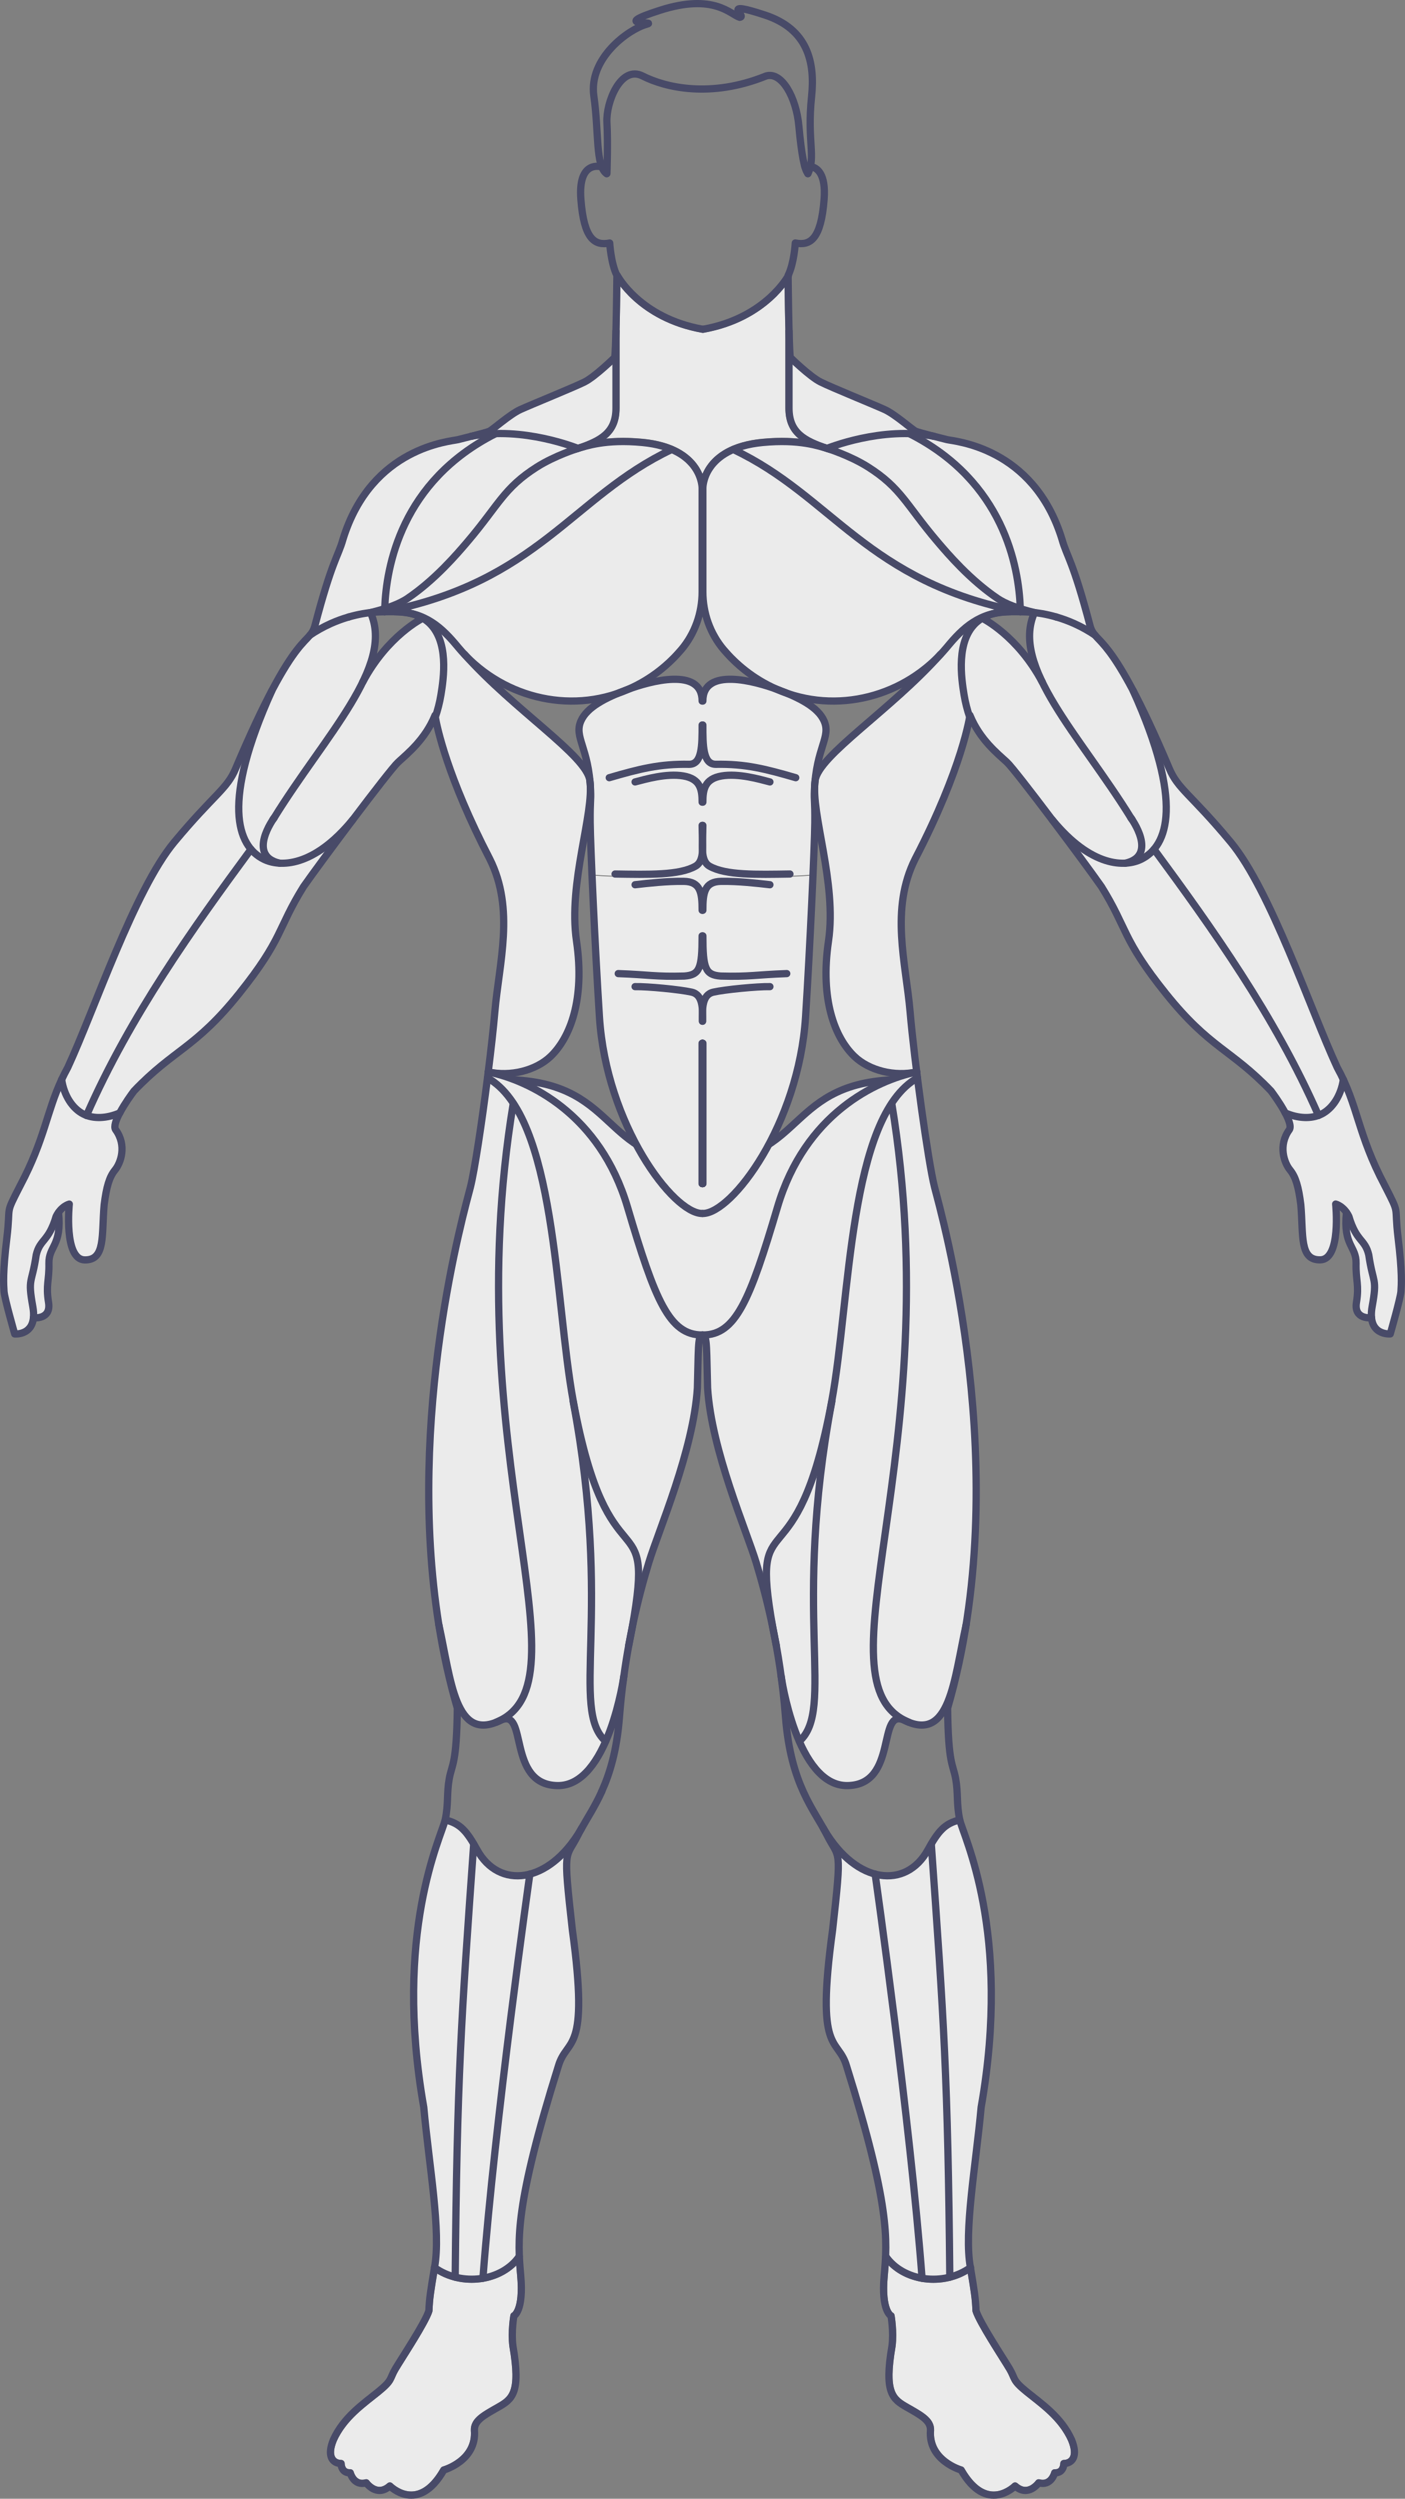 <svg xmlns:xlink="http://www.w3.org/1999/xlink" xmlns="http://www.w3.org/2000/svg" viewBox="0 0 676.49 1203.49" class="h-80 col-span-2 " width="676.49"  height="1203.49" ><rect x="0" y="0" width="676.49" height="1203.49" fill="#808080" stroke="none"/><g id="neck" class="bodymap text-mw-gray active:text-mw-red-700 lg:hover:text-mw-red-100"><path d="M384.62,211.26c-4.66-.49-10.43-.62-17.51.05-19.13,1.82-26.23,10.67-28.87,17.02-2.65-6.36-9.76-15.2-28.87-17.02-7.08-.67-12.84-.54-17.51-.05,3.91-3.18,6.46-7.69,6.46-14.74v-36.79c0-.1,0-.18,0-.27v-.06c.18-7.4.31-16.03.38-21.45,5.1,6.56,17.04,18.31,39.21,22.28.1.02.21.03.31.03.06,0,.12,0,.17-.02.05.02.11.02.17.02.1,0,.21,0,.31-.03,21.68-3.89,33.57-15.2,38.86-21.83.07,5.42.19,13.72.39,20.95v37.16c0,7.05,2.55,11.56,6.46,14.74Z" fill="#EBEBEB"></path></g><g id="feet" class="bodymap text-mw-gray active:text-mw-red-700 lg:hover:text-mw-red-100"><path d="M245.74,1115.07c-.05.32-1.39,7.89-.48,15.12,3.79,21.95-.21,24.24-6.28,27.69l-.95.54c-6.43,3.66-11.51,6.55-11.32,12.19,1.08,13.04-12.89,17.17-13.49,17.34-.44.12-.81.41-1.05.81-3.87,6.77-8.18,10.52-12.81,11.13-5.81.76-10.37-3.74-10.4-3.79-.65-.66-1.71-.7-2.41-.08-1.46,1.29-2.86,1.84-4.27,1.69-2.61-.29-4.51-2.89-4.52-2.91-.43-.6-1.18-.87-1.88-.67-1.28.35-2.33.27-3.22-.25-1.71-.99-2.32-3.3-2.33-3.31-.2-.8-.94-1.39-1.75-1.33-.79.04-1.39-.15-1.8-.54-.65-.64-.8-1.79-.8-2.17.02-.96-.75-1.76-1.72-1.77-.9-.02-2.12-.25-2.81-1.31-.99-1.5-.73-4.26.69-7.69,4.08-9.06,11.6-14.98,18.22-20.19.98-.77,1.93-1.52,2.85-2.26,5.1-4.14,5.93-5.69,7.04-8.28.38-.89.81-1.89,1.64-3.28.68-1.15,1.86-3.02,3.22-5.18,4.66-7.4,11.72-18.61,13.09-23.17.04-.14.07-.29.07-.45.17-5.11.78-9.28,2.22-17.9,4.94,2.91,10.7,4.44,16.56,4.44,1.93,0,3.85-.17,5.78-.5,6.17-1.08,11.71-3.86,15.74-7.86.13,1.7.28,3.37.43,5.05,1.25,14.09-1.93,17.26-2.35,17.62-.58.2-.8.63-.92,1.25Z" fill="#EBEBEB"></path><path d="M515.03,1183.45c-.69,1.06-1.91,1.3-2.82,1.32-.95.02-1.71.81-1.71,1.77,0,.39-.15,1.55-.8,2.19-.41.39-.99.57-1.8.54-.84-.06-1.54.52-1.75,1.32,0,.02-.62,2.33-2.32,3.31-.89.52-1.94.59-3.23.24-.7-.19-1.45.08-1.87.67-.02.03-1.93,2.62-4.52,2.92-1.43.16-2.82-.39-4.29-1.69-.69-.62-1.74-.58-2.39.08-.05.04-4.61,4.55-10.41,3.79-4.63-.62-8.94-4.36-12.82-11.13-.23-.39-.6-.69-1.05-.81-.14-.04-14.55-4.25-13.48-17.42.19-5.55-4.86-8.44-11.26-12.08l-.99-.57c-6.07-3.46-10.08-5.76-6.27-27.77.9-7.16-.44-14.73-.5-15.05-.11-.62-.34-1.05-.92-1.25-.43-.36-3.6-3.52-2.35-17.61.15-1.69.3-3.36.43-5.07,4.03,4,9.56,6.79,15.74,7.87,1.93.33,3.85.5,5.78.5,5.87,0,11.63-1.53,16.56-4.45,1.45,8.69,2.07,12.88,2.21,17.91,0,.15.03.31.08.45,1.38,4.57,8.44,15.78,13.11,23.2,1.35,2.15,2.52,4,3.2,5.15.82,1.38,1.26,2.38,1.63,3.26,1.12,2.6,1.94,4.14,7.05,8.29.92.74,1.87,1.49,2.86,2.27,6.62,5.22,14.12,11.13,18.19,20.13,1.44,3.47,1.69,6.22.71,7.73Z" fill="#EBEBEB"></path></g><g id="groin" class="bodymap text-mw-gray active:text-mw-red-700 lg:hover:text-mw-red-100"><path id="groin" d="M338.42,642.98c15.79,0,22.65-16.63,35.93-61.58,13.28-44.95,47.37-61.04,67.05-65.13l-6.49,3.69c-57.07,0-47,39.59-96.66,39.59s-39.32-39.59-96.66-39.59l-6.49-3.69c19.68,4.09,53.76,20.18,67.05,65.13,13.28,44.95,20.14,61.58,35.93,61.58h.36Z" fill="#EBEBEB" stroke-width="0px"></path></g><path d="M241.58,519.95c57.35,0,46.34,39.59,96.66,39.59s39.59-39.59,96.66-39.59" fill="none" stroke="#484A68" stroke-linecap="round" stroke-linejoin="round" stroke-width="3.49px"></path><g id="upper-trapezius" class="bodymap text-mw-gray active:text-mw-red-700 lg:hover:text-mw-red-100"><path d="M296.36,171.74v25.93c0,11.06-6.09,15.13-18.09,19.15-1.39-.55-19.58-7.61-39.54-7.09-.04-.02-.09-.02-.13,0h-.02c-2.34.05-4.72.23-7.07.52,2.04-.54,3.64-1.02,4.22-1.27.61-.27,1.96-1.34,3.88-2.84,3.29-2.57,7.79-6.09,11-7.58,2.04-.93,6.47-2.79,11.61-4.95,7.59-3.18,16.2-6.79,19.33-8.34,5.16-2.59,14.56-11.81,14.65-11.9.04-.04.05-.09.07-.14.04-.43.07-.91.11-1.48Z" fill="#EBEBEB"></path><path d="M444.91,210.23c-2.38-.3-4.77-.46-7.11-.52-19.99-.52-38.19,6.56-39.58,7.11-12-4.02-18.09-8.09-18.09-19.15v-25.86c.04.54.07,1,.11,1.41,0,.05.04.11.07.14.09.09,9.47,9.31,14.65,11.9,3.11,1.55,11.66,5.15,19.22,8.31,5.2,2.18,9.68,4.06,11.72,4.99,3.21,1.46,7.7,4.98,10.98,7.56,1.91,1.5,3.3,2.57,3.89,2.86.57.27,2.16.71,4.14,1.25Z" fill="#EBEBEB"></path></g><g id="gastrocnemius" class="bodymap text-mw-gray active:text-mw-red-700 lg:hover:text-mw-red-100"><path d="M443.73,1098.11c-7.2-1.3-13.4-5.09-17.06-10.38,0-.02-.02-.04-.04-.04.66-15.24-1.46-36.15-18.81-91.61-1.07-3.61-2.59-5.75-4.07-7.81-4.34-6.09-8.84-12.4-2.64-57.66,3.88-34.4,3.57-34.91-.18-41.2-.45-.75-.93-1.55-1.45-2.52,6.25,8.93,13.91,14.9,21.68,17.01.7,4.97,16.99,120.56,22.56,194.21Z" fill="#EBEBEB"></path><path d="M272.71,988.27c-1.46,2.05-2.98,4.18-4.05,7.79-17.34,55.46-19.47,76.37-18.81,91.63-.02,0-.04.02-.04.04-3.64,5.29-9.86,9.08-17.04,10.38,5.55-73.64,21.84-189.24,22.54-194.21,7.79-2.11,15.45-8.09,21.72-17.06-.54.98-1.04,1.8-1.48,2.57-3.75,6.27-4.05,6.79-.18,41.2,6.2,45.26,1.7,51.55-2.66,57.66Z" fill="#EBEBEB"></path></g><g id="tibialis" class="bodymap text-mw-gray active:text-mw-red-700 lg:hover:text-mw-red-100"><path d="M457.11,1097.68c-4.16,1.04-8.59,1.23-12.95.5-5.48-72.94-21.52-187.06-22.52-194.16,1.91.48,3.82.73,5.72.73h.34c8-.12,14.82-4.57,19.22-12.53.46-.82.89-1.61,1.32-2.34l.11,1.61c5.88,82.52,7.84,110.36,8.77,206.18Z" fill="#EBEBEB"></path><path d="M254.85,904.02c-1,7.11-17.04,121.24-22.52,194.16-4.36.73-8.77.54-12.93-.5.91-95.83,2.88-123.65,8.75-206.17l.11-1.63c.43.73.86,1.52,1.32,2.34,4.39,7.95,11.22,12.4,19.22,12.53h.34c1.89,0,3.8-.25,5.72-.73Z" fill="#EBEBEB"></path></g><g id="soleus" class="bodymap text-mw-gray active:text-mw-red-700 lg:hover:text-mw-red-100"><path d="M472.2,1015.98c-.71,7.99-1.71,16.26-2.66,24.25-2.48,20.75-4.8,40.35-2.52,52.93-2.84,2.02-6.07,3.5-9.47,4.41-.93-95.76-2.89-123.6-8.77-206.09l-.16-2.22v-.02c4.07-6.91,7.18-9.86,13.34-11.36.27,1.11.88,2.77,1.66,5,5.86,16.44,21.38,60.14,8.57,133.1Z" fill="#EBEBEB"></path><path d="M227.86,889.24v.02l-.16,2.22c-5.88,82.5-7.84,110.34-8.75,206.09-3.41-.91-6.63-2.39-9.48-4.41,2.29-12.58-.04-32.2-2.52-52.94-.96-7.99-1.95-16.26-2.68-24.25-12.79-72.97,2.75-116.66,8.59-133.12.8-2.23,1.39-3.9,1.66-4.97,6.18,1.5,9.27,4.45,13.34,11.36Z" fill="#EBEBEB"></path></g><g id="outer-quadricep" class="bodymap text-mw-gray active:text-mw-red-700 lg:hover:text-mw-red-100"><path id="outer-quadricep" d="M464.99,783.48c-.02.05-.02.11-.04.16v.04c-.84,3.84-1.63,7.81-2.38,11.61-3.16,16.13-6.14,31.38-14.22,35.38-2.93,1.47-6.41,1.39-10.56-.21t-.04-.02s-.04-.05-.07-.07c-10.7-4.36-15.88-13.63-16.81-30.09-.88-15.31,1.96-35.34,5.54-60.7,7.27-51.37,17.2-121.72,3.16-207.11v-.02c3.41-5.13,7.38-9.18,12-11.85,2.71,21.41,6.16,44.3,8.2,52.34.13.54.34,1.32.59,2.3,9.64,36.51,28.06,122.65,14.61,208.24Z" fill="#EBEBEB"></path><path d="M255.6,800.28c-.93,16.46-6.11,25.73-16.81,30.09-.02.02-.04.02-.05.05-4.16,1.64-7.66,1.73-10.63.25-8.06-4-11.06-19.24-14.2-35.38-.77-3.84-1.54-7.84-2.41-11.72,0-.02,0-.05-.02-.07v-.02c-9.75-61.72-4.57-135.66,14.63-208.26.25-.98.45-1.75.59-2.29,2.13-8.43,5.75-32.99,8.2-52.35,4.63,2.68,8.59,6.74,12,11.86v.02c-14.04,85.41-4.11,155.76,3.16,207.11,3.57,25.36,6.41,45.39,5.54,60.7Z" fill="#EBEBEB"></path></g><g id="rectus-femoris" class="bodymap text-mw-gray active:text-mw-red-700 lg:hover:text-mw-red-100"><path id="rectus-femoris" d="M291.32,839.78c-4.93,11.2-12.23,21.08-22.65,21.08h-.27c-13.63-.23-16.29-11.9-18.43-21.28-1.14-5.02-2.14-9.35-4.68-10.56-.68-.32-1.45-.41-2.3-.27,8.18-5.02,12.25-14.01,13.06-28.45.88-15.37-1.96-35.42-5.55-60.79-7.23-51.25-17.15-121.4-3.21-206.52,14.25,22,18.77,62.97,22.86,99.99,1.75,15.71,3.38,30.56,5.64,42.9v.02s-.05.09-.04.14c10.13,53.84,9.11,92.72,8.43,118.43-.63,23.57-1,37.85,7.14,45.3Z" fill="#EBEBEB"></path><path d="M433.5,828.76c-.86-.14-1.63-.05-2.3.27-2.54,1.22-3.54,5.54-4.68,10.56-2.14,9.38-4.8,21.05-18.43,21.28h-.27c-10.41,0-17.72-9.88-22.65-21.08,8.14-7.45,7.77-21.73,7.14-45.3-.68-25.71-1.7-64.59,8.43-118.43.02-.05,0-.11-.04-.14v-.02c2.27-12.35,3.89-27.2,5.64-42.9,4.09-37.02,8.61-78.01,22.88-100.01,13.91,85.14,4,155.29-3.23,206.54-3.59,25.37-6.43,45.42-5.55,60.79.8,14.44,4.88,23.43,13.06,28.45Z" fill="#EBEBEB"></path></g><g id="inner-quadricep" class="bodymap text-mw-gray active:text-mw-red-700 lg:hover:text-mw-red-100"><path d="M304.22,784.73v.02l-.05.3c-.02.07-.04.12-.04.2-.5,2.32-.98,4.84-1.46,7.49,0,.04-.02.09-.02.13-.05.27-.11.55-.16.82v.02c-.93,5.09-1.68,9.9-2.32,14.62v.02l-.02.02s-.02.11-.04.29c0,.04-.02.07-.02.11-.41,2.63-2.88,17.44-8.57,30.61-7.89-7.34-7.52-21.5-6.89-44.85.63-23.57,1.52-58.13-6.09-105.14,7.72,34.61,16.09,44.78,21.84,51.75,6.55,7.97,9.56,11.6,3.84,43.62Z" fill="#EBEBEB"></path><path d="M391.86,794.51c.63,23.35,1,37.51-6.89,44.85-6.23-14.37-8.59-30.72-8.63-31,0-.02-.02-.04-.04-.05v-.02c-.66-4.86-1.43-9.72-2.32-14.58.02-.02.02-.05.02-.07-.09-.41-.16-.82-.25-1.21l-.05-.32c-.41-2.27-.86-4.54-1.32-6.81-.02-.05-.02-.13-.04-.18-.02-.12-.05-.25-.07-.38-5.72-32.02-2.71-35.65,3.84-43.62,5.75-6.97,14.13-17.14,21.84-51.75-7.61,47.01-6.72,81.57-6.09,105.14Z" fill="#EBEBEB"></path></g><g id="inner-thigh" class="bodymap text-mw-gray active:text-mw-red-700 lg:hover:text-mw-red-100"><path d="M337.23,644.25c-1.13,1.36-1.23,6.16-1.43,15.6-.05,2.84-.13,6.09-.23,9.72-1.41,22.8-11.56,50.78-18.25,69.29-2.16,5.91-4,11.02-5.13,14.72-2.34,7.74-4.38,15.3-6.14,22.89,3.77-24.62.71-28.32-5.32-35.65-6.39-7.76-16.07-19.48-24.47-64.86-2.29-12.35-3.93-27.25-5.66-43.03-5.13-46.31-10.9-98.79-35.63-112.84.11-.82.21-1.66.3-2.48.13.02.23.04.36.07,12.59,2.75,51.62,15.15,66.3,64.86,12.73,43.1,19.61,61.11,35.31,61.7Z" fill="#EBEBEB"></path><path d="M441.52,520.12c-24.72,14.04-30.52,66.52-35.61,112.82-1.73,15.78-3.38,30.68-5.66,43.03-8.39,45.39-18.08,57.11-24.47,64.86-6.04,7.33-9.11,11.04-5.32,35.74-1.79-7.68-3.82-15.35-6.14-22.98-1.11-3.7-2.96-8.79-5.11-14.69-6.72-18.53-16.86-46.51-18.25-69.33-.13-3.63-.18-6.86-.25-9.7-.2-9.43-.3-14.26-1.43-15.62,15.7-.59,22.58-18.6,35.31-61.7,14.68-49.71,53.71-62.11,66.3-64.86.11-.02.21-.05.32-.07.11.82.21,1.66.32,2.5Z" fill="#EBEBEB"></path></g><g id="wrist-extensors" class="bodymap text-mw-gray active:text-mw-red-700 lg:hover:text-mw-red-100"><path d="M646.58,521.08c-1.14,7.49-5.13,13.76-10.41,16.4-.39.2-.8.38-1.23.52-20.47-46.71-50.26-88.79-79.02-127.9,3.59-4.32,5.55-10.42,5.82-18.03.43-12.95-3.95-30.34-13.02-51.75,3.98,7.99,8.61,18.07,14.04,30.86,2.45,5.9,5.64,9.26,11.48,15.35,4.25,4.45,10.07,10.54,18.16,20.28,13.61,16.37,27.45,50.69,38.58,78.28,4.59,11.38,8.93,22.14,12.66,30.22,1.09,1.97,2.05,3.9,2.93,5.77Z" fill="#EBEBEB"></path><path d="M114.75,392.07c.27,7.61,2.23,13.7,5.82,18.03-28.76,39.11-58.55,81.19-79.02,127.9-.43-.14-.84-.32-1.23-.52-5.27-2.63-9.27-8.9-10.43-16.39v-.05c.91-1.95,1.89-3.84,2.95-5.75,3.75-8.06,8.09-18.83,12.68-30.23,11.13-27.57,24.95-61.88,38.56-78.25,8.07-9.74,13.9-15.81,18.16-20.26,5.82-6.09,9.04-9.47,11.48-15.35,5.05-11.94,9.72-22.23,13.97-30.72-9.02,21.33-13.38,38.67-12.95,51.59Z" fill="#EBEBEB"></path></g><g id="wrist-flexors" class="bodymap text-mw-gray active:text-mw-red-700 lg:hover:text-mw-red-100"><path d="M634.52,538.16c-4.43,1.57-9.97,1.14-15.52-1.23-2.73-5.13-6.81-10.49-6.89-10.58-8.13-8.51-14.68-13.51-21.02-18.35-8.89-6.79-17.29-13.22-29.56-28.54-13.34-16.67-17.18-24.75-21.25-33.31-2.46-5.18-5-10.52-9.72-18.12-3.59-5.16-11.73-16.24-20.18-27.52,11.31,12.13,21.95,16.58,30.29,16.58.38,0,.71-.04,1.07-.05h.07s.05-.02.09-.02c2.89-.14,5.48-.8,7.68-1.89,2.36-1.16,4.38-2.72,6.05-4.68,28.7,39.06,58.46,81.11,78.89,127.71Z" fill="#EBEBEB"></path><path d="M166.07,400.58c-8.36,11.13-16.57,22.37-20.15,27.46-4.7,7.59-7.23,12.94-9.7,18.1-4.05,8.58-7.89,16.65-21.25,33.32-12.25,15.31-20.65,21.73-29.54,28.52-6.34,4.84-12.9,9.85-21.06,18.39-1.11,1.43-4.5,6.09-6.86,10.56-5.55,2.38-11.11,2.81-15.54,1.23,20.43-46.6,50.19-88.64,78.89-127.71,1.68,1.97,3.7,3.52,6.05,4.68,2.2,1.09,4.8,1.75,7.68,1.89.04,0,.05.02.09.02h.07c.36.02.7.05,1.05.05,8.34,0,18.97-4.43,30.26-16.53Z" fill="#EBEBEB"></path></g><g id="long-head-bicep" class="bodymap text-mw-gray active:text-mw-red-700 lg:hover:text-mw-red-100"><path d="M549.38,414.73c-1.61.8-3.43,1.38-5.43,1.68,2.79-1,4.63-2.64,5.48-4.91,2.11-5.63-2.5-13.31-4.16-15.8-.3-.46-.52-.73-.55-.8l-.02-.02c-6.18-9.99-12.9-19.57-19.4-28.8-9.18-13.04-17.77-25.23-23.25-36.51.02-.02,0-.02,0-.04-.04-.05-.05-.11-.09-.16-5.84-12.08-8.09-23.1-3.72-33.02,2.71.32,6.2.93,10.13,2.05.04.04.11.05.16.05h.04c2.68.8,5.57,1.82,8.57,3.16,3.47,1.57,6.82,3.41,9.91,5.52l.02.02h.02c.46.55,1,1.13,1.61,1.77,2.93,3.09,7.93,8.33,16.66,24.8,0,.02,0,.04.02.05v.04c26.63,58.98,13.93,76.01,4,80.91Z" fill="#EBEBEB"></path><path d="M174.53,329.37c-.04.05-.05.11-.09.16,0,.02-.02.02,0,.04-5.48,11.28-14.07,23.46-23.25,36.51-6.5,9.26-13.23,18.83-19.41,28.82-.04.05-.2.29-.46.64-.04.04-.05.09-.09.14v.04s-.02,0-.02.02c-1.68,2.52-6.25,10.15-4.14,15.76.86,2.27,2.7,3.91,5.48,4.91-2-.3-3.82-.89-5.43-1.68-9.93-4.9-22.63-21.92,4-80.91,0-.02,0-.04.02-.05v-.02c8.68-16.44,13.68-21.71,16.68-24.85.63-.64,1.16-1.22,1.64-1.77,3.09-2.09,6.43-3.93,9.89-5.5,3.02-1.34,5.91-2.38,8.61-3.16.05,0,.13-.02.16-.05,3.93-1.13,7.41-1.73,10.13-2.05,4.38,9.92,2.13,20.94-3.72,33.02Z" fill="#EBEBEB"></path></g><g id="short-head-bicep" class="bodymap text-mw-gray active:text-mw-red-700 lg:hover:text-mw-red-100"><path d="M549,411.35c-.98,2.64-3.45,4.41-7.31,5.27-9.31.43-21.79-4.88-34.94-20.92,0,0-.02,0-.04-.02-.02-.02-.04-.04-.05-.05-9.93-13.22-19.5-25.55-21.68-27.59-.5-.46-1.07-.96-1.68-1.52-4.72-4.24-11.84-10.65-16.07-21.01-.04-.09-.14-.16-.23-.14s-.16.07-.18.16c-1.07-3.22-1.89-6.54-2.43-9.86-1.16-7.22-4.27-26.39,6.48-35.17.64-.54,1.32-1,2.02-1.41.82.41,17.18,8.86,28.76,30.66,0,0,0,.02.02.02,5.5,11.31,14.07,23.51,23.27,36.58,6.5,9.24,13.22,18.8,19.41,28.82,0,.02.2.27.5.71,1.55,2.38,6.18,10.06,4.14,15.47Z" fill="#EBEBEB"></path><path d="M212.09,335.66c-.54,3.34-1.36,6.65-2.43,9.88-.02-.11-.09-.16-.18-.18-.11-.02-.2.05-.25.14-4.2,10.33-11.32,16.74-16.04,20.98-.61.57-1.2,1.09-1.7,1.55-2.77,2.57-16.15,20.19-21.77,27.66-13.15,16.05-25.63,21.37-34.94,20.92-3.86-.86-6.32-2.63-7.31-5.27-2.3-6.11,3.88-15.08,4.59-16.1.04-.05.07-.09.07-.09,0-.02.02-.02.02-.04,6.16-10.01,12.88-19.55,19.38-28.79,9.2-13.06,17.77-25.27,23.27-36.58.02,0,.02-.02.02-.02,11.57-21.75,27.86-30.22,28.77-30.66.7.43,1.36.89,2,1.41,10.75,8.77,7.64,27.95,6.48,35.17Z" fill="#EBEBEB"></path></g><g id="obliques" class="bodymap text-mw-gray active:text-mw-red-700 lg:hover:text-mw-red-100"><path d="M280.91,405.06c-2.79,15.51-5.95,33.09-3.55,49.32,5.04,34.38-6.98,50.16-12.4,55.36-6.95,6.65-18.88,9.72-29.24,7.52-.14-.04-.29-.05-.41-.09,1.46-11.63,2.55-21.55,3.18-28.71.43-5.06,1.11-10.1,1.82-15.44,2.61-19.32,5.3-39.27-4.34-58.43-20.42-39.36-25.34-63.49-26.15-68.1,1.21-3.5,2.11-7.11,2.71-10.76,1.18-7.29,4.3-26.64-6.66-35.58-.57-.46-1.2-.91-1.82-1.3,6.84,3.18,11.73,8.51,16.2,13.92,1.21,1.48,2.5,2.91,3.8,4.27.09.11.18.2.29.29,10.27,11.38,22.27,21.73,32.92,30.89,14.31,12.33,25.59,22.05,26.52,28.82,0,.04.02.09.02.13.09.88.16,1.79.21,2.73.02.11.02.23.02.34.16,6.52-1.38,15.12-3.13,24.82Z" fill="#EBEBEB"></path><path d="M472.43,298.85c-.63.39-1.25.84-1.82,1.3-10.97,8.93-7.84,28.29-6.66,35.58.61,3.61,1.5,7.24,2.71,10.72v.02c-.88,4.88-5.91,29.13-26.17,68.11-9.63,19.15-6.93,39.11-4.34,58.41.73,5.34,1.41,10.4,1.84,15.46.64,7.43,1.79,17.76,3.14,28.71-.13.04-.25.07-.38.09-10.36,2.18-22.31-.88-29.24-7.52-5.41-5.2-17.43-20.98-12.4-55.36,2.39-16.22-.77-33.81-3.55-49.32-1.75-9.7-3.29-18.28-3.13-24.8v-.16c.07-1.11.16-2.18.27-3.2,1.07-6.77,12.31-16.44,26.51-28.68,10.65-9.17,22.65-19.51,32.92-30.89.11-.09.2-.18.29-.29,1.3-1.36,2.59-2.79,3.8-4.27,4.47-5.41,9.36-10.74,16.2-13.92Z" fill="#EBEBEB"></path></g><g id="lower-abdominals" class="bodymap text-mw-gray active:text-mw-red-700 lg:hover:text-mw-red-100"><path d="M380.34,422.27l-1.48.02c-3.55.07-7.06.12-10.45.12-11.18,0-21.04-.63-26.84-3.93-1.98-1.13-2.91-3.06-3.32-5.57-.41,2.52-1.34,4.45-3.32,5.57-5.8,3.31-15.66,3.93-26.84,3.93-3.39,0-6.89-.05-10.45-.12l-1.48-.02c-.05,0-5.22-.13-10.93-.59.86,20.28,2.27,48.08,3.61,69.13,1.98,31.06,13.79,55.12,20.67,66.7,9.86,16.64,21.34,27.8,28.58,27.8.07,0,.14.04.18.11.04-.07.11-.11.18-.11,7.23,0,18.72-11.17,28.58-27.8,6.86-11.58,18.68-35.65,20.67-66.7,1.34-21.05,2.75-48.87,3.61-69.13-5.72.46-10.88.59-10.93.59ZM305.76,426.97c5.64-.64,15.09-1.73,23.47-1.63,7.36.09,8.77,4.56,9.02,11.19.25-6.63,1.66-11.1,9.02-11.19,8.38-.11,17.83.98,23.47,1.63.13.02.21.13.2.25-.02.13-.13.21-.25.2-5.63-.64-15.06-1.75-23.42-1.63-8.02.11-8.61,5.5-8.61,13.7,0,.13-.11.21-.23.21-.09,0-.14-.04-.18-.11-.04.07-.09.11-.18.11-.13,0-.23-.09-.23-.21,0-8.2-.59-13.6-8.63-13.7-8.36-.11-17.77.98-23.42,1.63-.11.02-.23-.07-.23-.2-.02-.12.07-.23.2-.25ZM338.66,571.15c0,.12-.11.21-.23.21-.02,0-.04-.02-.04-.02-.02.02-.02,0-.02,0-.02.02-.05.02-.07.02s-.04,0-.05-.02c-.02.02-.04.02-.05.02s-.05,0-.07-.02h-.02s-.02.02-.04.02c-.13,0-.23-.09-.23-.21v-67.56c0-.13.11-.21.23-.21.02,0,.04.02.04.02h.02s.05-.02.07-.02.04,0,.05.02c.02-.02.04-.02.05-.02s.05,0,.07.02c0,0,0-.02.02,0,0,0,.02-.02.04-.02.13,0,.23.09.23.21v67.56ZM370.72,476.5h-.64c-6.41,0-21.29,1.45-26.54,2.66-4,.91-4.88,4.74-5.07,9.13.07,1.29.07,2.61.07,3.88v.79c0,.13-.11.21-.23.21-.02,0-.04,0-.05-.02-.02.02-.04.02-.05.02-.13,0-.23-.09-.23-.21v-.79c0-1.27,0-2.59.07-3.88-.2-4.4-1.07-8.22-5.07-9.13-5.43-1.25-21.2-2.79-27.18-2.66-.13,0-.21-.09-.21-.21-.02-.13.09-.21.21-.23,6.13-.12,21.7,1.39,27.29,2.66,3.41.79,4.7,3.57,5.18,6.95.48-3.38,1.77-6.16,5.18-6.95,5.59-1.27,21.13-2.81,27.29-2.66.13.02.23.11.21.23,0,.13-.09.21-.21.21ZM378.83,470.23c-5.64.2-9.57.48-13.06.71-4.27.3-7.86.55-13.09.55-1.7,0-3.55-.02-5.68-.07-6.79-.52-8.48-2.97-8.75-15.4-.27,12.44-1.96,14.88-8.75,15.4-2.11.05-3.98.07-5.68.07-5.23,0-8.82-.25-13.11-.55-3.47-.23-7.39-.52-13.04-.71-.13-.02-.21-.11-.21-.23.02-.13.11-.21.23-.21,2.82.11,5.22.21,7.34.34,2.13.12,3.98.27,5.72.38,5.66.41,10.13.71,18.74.48,7.11-.54,8.36-3.4,8.36-19.14,0-.13.11-.23.23-.23.07,0,.14.04.18.11.04-.07.11-.11.18-.11.13,0,.23.11.23.23,0,15.74,1.25,18.6,8.38,19.14,8.59.23,13.06-.07,18.72-.48,3.47-.23,7.41-.52,13.06-.71.13,0,.21.09.23.21,0,.13-.11.21-.21.23Z" fill="#EBEBEB"></path></g><g id="upper-abdominals" class="bodymap text-mw-gray active:text-mw-red-700 lg:hover:text-mw-red-100"><path d="M396.58,348.38c-2.57-5.79-10.04-9.99-17.49-13.12-.07-.02-.14-.05-.2-.07-1.59-.55-3.16-1.16-4.73-1.84-.05-.04-.13-.05-.18-.07l-.02-.02c-5.43-2-23.67-8.09-31.63-2.54-2.45,1.7-3.68,4.4-3.68,8.01,0,.13-.11.21-.23.21-.09,0-.14-.04-.18-.11-.04.07-.09.11-.18.11-.13,0-.23-.09-.23-.21,0-3.61-1.23-6.31-3.68-8.01-7.97-5.56-26.2.54-31.63,2.54l-.02.02c-.07.04-.16.05-.23.09-1.61.71-3.25,1.32-4.88,1.89-.02.02-.04.02-.05.02-7.43,3.14-14.88,7.33-17.43,13.1-1.73,3.91-.75,7.13.77,11.99,1.21,3.93,2.82,9.08,3.55,16.62,0,.04.02.09.02.13.11.88.2,1.79.21,2.75.02.13.02.23.02.34.04.5.07,1.02.09,1.54.11,2.54.05,3.75-.04,5.41-.09,1.84-.21,4.38-.16,10.06.04,4.06.34,12.87.82,24.02,5.72.46,10.9.59,10.95.59l1.48.02c15.22.25,29.61.48,37.08-3.73,2.32-1.32,3.11-3.91,3.3-7.33-.09-1.61-.05-3.38,0-5.29,0-.46-.02-.93-.04-1.41-.07-1.75-.14-3.56-.14-5.45,0-.12.11-.23.23-.23.07,0,.14.04.18.11.04-.07.11-.11.18-.11.13,0,.23.11.23.23,0,1.89-.07,3.7-.14,5.45-.02.48-.04.95-.04,1.41.05,1.91.09,3.68,0,5.29.2,3.41.98,6,3.3,7.33,7.47,4.22,21.86,3.98,37.08,3.73l1.48-.02c.05,0,5.23-.13,10.95-.59.48-11.15.79-19.96.82-24.02.05-5.7-.07-8.22-.16-10.06-.09-1.66-.14-2.88-.04-5.41.02-.52.05-1.04.09-1.54,0-.11,0-.21.02-.34.02-.96.11-1.88.21-2.75,0-.04.02-.09.02-.13.73-7.54,2.34-12.69,3.55-16.62,1.5-4.86,2.5-8.08.77-11.99ZM370.66,377.9c-.39-.09-.8-.2-1.25-.32-5.39-1.43-14.45-3.82-21.93-2.54-8.16,1.38-8.82,6.65-8.82,12.38,0,.13-.11.23-.23.23-.07,0-.14-.04-.18-.11-.04.07-.11.11-.18.11-.13,0-.23-.11-.23-.23,0-5.74-.66-11.01-8.82-12.38-7.48-1.29-16.54,1.11-21.93,2.54-.45.12-.86.23-1.25.32-.13.04-.23-.04-.27-.16-.04-.11.04-.23.16-.27.38-.09.8-.21,1.23-.32,5.45-1.45,14.56-3.84,22.13-2.56,7.72,1.3,9,6.11,9.16,11.24.16-5.13,1.45-9.93,9.16-11.24,7.57-1.29,16.68,1.11,22.13,2.56.43.11.86.23,1.23.32.13.04.2.16.16.27-.04.13-.16.2-.27.16ZM383.15,375.87h-.07c-14.38-4.2-24.15-6.7-38.45-6.43-5.22-.02-6.18-6.15-6.38-13.72-.2,7.58-1.16,13.7-6.38,13.72-14.29-.3-24.08,2.23-38.45,6.43h-.07c-.09,0-.18-.05-.21-.16s.04-.23.16-.27c14.41-4.2,24.22-6.72,38.58-6.45,5.97-.02,5.97-9.1,5.97-18.69,0-.13.11-.23.23-.23.07,0,.14.04.18.11.04-.07.11-.11.18-.11.13,0,.23.11.23.23,0,9.6,0,18.67,5.97,18.69,14.36-.29,24.15,2.25,38.58,6.45.13.04.2.16.16.27-.04.11-.13.16-.21.16Z" fill="#EBEBEB"></path></g><g id="mid-lower-pectoralis" class="bodymap active:text-mw-red-700 text-mw-red"><path d="M337.83,236.19v49.92c0,10.31-3.55,20.17-10.02,27.77-7.02,8.24-15.52,14.62-25.29,18.92-.05.02-.11.04-.16.05l-.02.02c-1.61.59-3.27,1.23-4.93,1.93-.07.02-.14.05-.2.07-25.11,8.58-53.56,1.55-72.55-17.87-.09-.07-.16-.16-.25-.25-.2-.21-.39-.45-.59-.66-.02-.02-.04-.04-.07-.04,0,0,0-.02-.02-.02-1.07-1.14-2.13-2.32-3.14-3.56-7.09-8.61-15.31-17.03-30.56-17.03-.04,0-.05,0-.09.02h-.02c-.75-.02-1.55-.02-2.34-.02,44.94-9.27,68.23-28.38,90.75-46.85,13.99-11.47,27.18-22.3,45.1-30.79,5.64,2.45,8.97,5.7,10.93,8.51,3.43,4.93,3.47,9.61,3.47,9.86Z" fill="#EBEBEB"></path><path d="M488.9,295.46c-.79,0-1.59,0-2.34.02h-.02s-.05-.02-.09-.02c-15.25,0-23.47,8.42-30.56,17.03-1.02,1.23-2.07,2.41-3.14,3.56-.02,0-.02.02-.02.02-.04,0-.05.02-.07.04-.2.21-.39.45-.59.66-.09.09-.16.18-.25.25-18.99,19.42-47.44,26.45-72.55,17.87-.05-.02-.13-.05-.2-.07-1.66-.7-3.32-1.34-4.93-1.93l-.02-.02c-.05-.02-.11-.04-.16-.05-9.77-4.31-18.27-10.69-25.29-18.92-6.47-7.59-10.02-17.46-10.02-27.77v-49.94s-.04-4.81,3.47-9.85c1.95-2.81,5.29-6.06,10.93-8.51,17.91,8.49,31.11,19.32,45.1,30.79,22.52,18.48,45.81,37.58,90.75,46.85Z" fill="#EBEBEB"></path></g><g id="upper-pectoralis" class="bodymap text-mw-gray active:text-mw-red-700 lg:hover:text-mw-red-100"><path d="M491.08,295.44c-46.21-9.08-69.82-28.45-92.64-47.19-13.9-11.4-27.06-22.17-44.83-30.66,3.59-1.48,8.09-2.64,13.7-3.16,16.07-1.54,25.17,1.16,30.04,2.61.25.07.5.14.73.21.02,0,.05.02.07.02.05.02.09.04.14.05.23.07.48.16.73.23,2.77.93,11.63,4.07,18.88,8.68,10.95,6.97,15.4,12.85,22.13,21.78,3.05,4.04,6.52,8.63,11.25,14.21l.05.05c5.02,5.9,15.49,18.17,28.83,27.21,2.59,1.77,6.23,3.41,10.88,4.9.02.36.04.71.04,1.05Z" fill="#EBEBEB"></path><path d="M322.87,217.59c-17.77,8.51-30.92,19.28-44.81,30.66-22.81,18.74-46.44,38.11-92.63,47.19,0-.34.02-.7.04-1.05,4.63-1.48,8.27-3.13,10.86-4.9,13.34-9.04,23.81-21.32,28.83-27.21l.05-.05c4.73-5.58,8.2-10.17,11.25-14.21,6.72-8.93,11.16-14.81,22.13-21.78,7.25-4.61,16.11-7.75,18.88-8.68.25-.07.5-.16.73-.23.05-.02.09-.04.14-.05.02,0,.05-.02.07-.02.23-.07.48-.14.73-.21,4.88-1.45,13.97-4.15,30.04-2.61,5.61.52,10.11,1.68,13.68,3.16Z" fill="#EBEBEB"></path></g><g id="anterior-deltoid" class="bodymap text-mw-gray active:text-mw-red-700 lg:hover:text-mw-red-100"><path d="M277.59,217.03c-.09.04-.16.05-.25.09-.29.07-.55.16-.84.23-.05.02-.09.04-.11.09h-.02c-3.52,1.23-11.43,4.22-18.02,8.42-11.04,7-15.5,12.92-22.25,21.89-3.05,4.04-6.52,8.61-11.25,14.19l-.04.05c-5.02,5.88-15.43,18.12-28.74,27.14-2.54,1.72-6.09,3.32-10.59,4.77.77-21.76,8.81-61.27,53.23-83.73,18.52-.5,35.53,5.57,38.88,6.86Z" fill="#EBEBEB"></path><path d="M491.03,293.92c-4.52-1.47-8.07-3.07-10.61-4.79-13.31-9.02-23.74-21.26-28.74-27.14l-.05-.05c-4.72-5.57-8.18-10.15-11.23-14.19-6.75-8.97-11.22-14.88-22.25-21.89-6.59-4.2-14.5-7.18-18.02-8.42h-.02c-.02-.05-.05-.07-.11-.09-.29-.07-.55-.16-.84-.23-.09-.04-.18-.05-.27-.09,3.32-1.27,20.34-7.36,38.9-6.86h.02c44.44,22.48,52.44,61.99,53.23,83.75Z" fill="#EBEBEB"></path></g><g id="lateral-deltoid" class="bodymap text-mw-gray active:text-mw-red-700 lg:hover:text-mw-red-100"><path d="M237.69,210.19c-19.45,10.02-33.83,24.43-42.72,42.8-7.57,15.63-9.59,30.93-9.95,41.06-1.96.64-4.09,1.23-6.39,1.8-.02,0-.05.02-.07.02-.05,0-.11,0-.16.02-2.75.32-6.34.93-10.43,2.13h-.04c-.05,0-.09.02-.12.04-2.7.79-5.61,1.82-8.63,3.16-3.11,1.39-6.09,3.02-8.91,4.86.64-.95,1.09-1.93,1.48-3.14,5.7-21.69,8.89-29.55,11.02-34.77,1.02-2.5,1.82-4.48,2.57-7.15,5.73-18.71,19.72-42.17,53.82-47.71.71-.11,1.21-.2,1.5-.27l.13-.04c1.36-.34,3.68-.93,6.13-1.55h.02s.07-.02.07-.02h.05s.07-.02.11-.04c3.5-.68,7.04-1.05,10.54-1.2Z" fill="#EBEBEB"></path><path d="M526.25,306.07c-2.82-1.84-5.8-3.47-8.93-4.86-3.05-1.36-5.97-2.39-8.68-3.18-.04,0-.07-.02-.11-.02-4.09-1.2-7.68-1.8-10.43-2.13-.05-.02-.11-.02-.14-.02t-.04-.02c-2.32-.57-4.47-1.16-6.43-1.79-.36-10.13-2.39-25.43-9.97-41.08-8.89-18.37-23.27-32.77-42.72-42.8,3.57.14,7.18.54,10.75,1.25h.04c1.07.27,2.11.54,3.07.79,1.29.32,2.41.61,3.16.8.29.07.79.16,1.5.27,34.1,5.5,48.1,28.98,53.83,47.71.75,2.66,1.55,4.66,2.59,7.18,2.11,5.22,5.32,13.1,11,34.75.41,1.3.89,2.27,1.5,3.13Z" fill="#EBEBEB"></path></g><g id="hands" class="bodymap text-mw-gray active:text-mw-red-700 lg:hover:text-mw-red-100"><path d="M55.49,545.31c-.88-1.3-.32-3.84,1.7-7.77-3.27,1.34-6.52,2-9.54,2-2.14,0-4.16-.34-6-1-.02,0-.05,0-.09-.02-.02,0-.04-.02-.04-.04-.48-.16-.95-.38-1.39-.59-5.25-2.63-9.25-8.74-10.56-16.08-2.82,6.2-4.68,12.03-6.63,18.17-2.84,8.93-6.05,19.05-13,32.18l-.18.34q-5.18,10.15-5.41,14.94c-.09,2.11-.23,4.99-.84,9.93-1.95,16.28-1.59,21.98-1.36,25.39l.02.27c.2,3.11,4.59,18.62,5.09,20.32,1.13.05,7.81.07,8.63-7.54-.02-.02-.02-.05-.02-.07s0-.02.02-.04c0-.05,0-.12,0-.17l.46.03c.84.07,3.86.13,5.61-1.7,1.18-1.21,1.57-3.06,1.2-5.49-.84-5.09-.55-7.83-.21-11.01.21-2.09.46-4.47.39-7.83-.07-3.41.96-5.5,2.07-7.7,1.63-3.31,3.48-7.02,2.63-16.24l-.06-.67c2.38-3.38,5.2-4.11,5.33-4.14.07-.04.14,0,.2.04.05.05.09.12.09.2-.04.2-1.88,18.83,3.41,24.82,1.04,1.18,2.32,1.8,3.77,1.82h.23c7.66,0,7.98-7.51,8.43-17.87.11-2.72.23-5.54.5-8.51,1.14-8.99,2.57-13.56,5.25-16.83,3.02-3.7,5.59-11.86.3-19.15Z" fill="#EBEBEB"></path><path d="M672.96,597.38c-.59-4.95-.73-7.83-.82-9.93q-.23-4.79-5.41-14.94l-.18-.36c-6.95-13.13-10.16-23.25-13-32.18-1.93-6.11-3.79-11.97-6.63-18.19-1.3,7.38-5.3,13.49-10.56,16.12-.45.21-.91.43-1.39.59,0,.02-.02.04-.04.04-.04.02-.07.02-.09.02-1.84.66-3.86,1-6,1-3.02,0-6.27-.66-9.52-2,1.64,3.23,2.66,6.31,1.68,7.77-5.27,7.25-2.61,15.58.29,19.14,2.7,3.31,4.13,7.86,5.27,16.85.27,2.97.38,5.79.5,8.52.45,10.35.77,17.85,8.41,17.85h.25c1.46-.04,2.73-.64,3.77-1.82,5.3-5.99,3.43-24.64,3.41-24.82,0-.07.02-.14.07-.2.07-.04.14-.07.21-.04.14.03,2.96.76,5.34,4.13l-.07.68c-.86,9.22.98,12.94,2.63,16.24,1.09,2.2,2.14,4.29,2.07,7.7-.07,3.36.18,5.74.39,7.83.32,3.18.63,5.91-.21,11.01-.39,2.43.02,4.27,1.2,5.49,1.75,1.84,4.8,1.77,5.63,1.7l.44-.04c0,.06,0,.12,0,.18t.02.04v.05c.2,2.09.89,3.79,2.05,5.06,2.3,2.52,5.79,2.52,6.56,2.48.5-1.7,4.91-17.19,5.11-20.3l.02-.21c.21-3.4.57-9.1-1.39-25.44Z" fill="#EBEBEB"></path></g><g id="body" class="body-map__model"><line x1="338.42" y1="502.51" x2="338.42" y2="570.06" fill="none" stroke="#484A68" stroke-linecap="round" stroke-linejoin="round" stroke-width="3.49px"></line><line x1="338.19" y1="502.51" x2="338.19" y2="570.06" fill="none" stroke="#484A68" stroke-linecap="round" stroke-linejoin="round" stroke-width="3.49px"></line><line x1="338.07" y1="502.51" x2="338.07" y2="570.06" fill="none" stroke="#484A68" stroke-linecap="round" stroke-linejoin="round" stroke-width="3.49px"></line><path d="M29.68,519.95v.02c1.16,7.69,5.18,13.96,10.54,16.64,4.85,2.42,11.23,2.09,17.44-.58" fill="none" stroke="#484A68" stroke-linecap="round" stroke-linejoin="round" stroke-width="3.49px"></path><path d="M149.27,305.89c2.83-1.91,6.16-3.84,9.99-5.56,11.63-5.2,21.48-5.56,23.47-5.62,8.64-.25,16.87-.47,23.01,4.54,10.86,8.84,7.76,28.02,6.57,35.37-.63,3.84-1.57,7.42-2.72,10.77" fill="none" stroke="#484A68" stroke-linecap="round" stroke-linejoin="round" stroke-width="3.49px"></path><path d="M169.9,394.75c-18.87,23.05-35.11,22.94-42.89,19.1-13.03-6.43-20.36-27.51,3.9-81.22,0-.02,0-.05.02-.07" fill="none" stroke="#484A68" stroke-linecap="round" stroke-linejoin="round" stroke-width="3.49px"></path><path d="M167.92,297.16h.04" fill="none" stroke="#484A68" stroke-linecap="round" stroke-linejoin="round" stroke-width="3.49px"></path><path d="M178.4,295.03h.04c7.81-1.91,13.95-4.21,17.77-6.81,13.36-9.06,23.94-21.5,28.82-27.23,15.18-17.85,17.46-25.88,33.45-36.04,8.79-5.58,19.79-8.98,19.79-8.98,0,0-26.43-10.86-51.41-5.84h-.02" fill="none" stroke="#484A68" stroke-linecap="round" stroke-linejoin="round" stroke-width="3.49px"></path><path d="M277.69,216.14c4.52-1.27,13.75-4.72,31.53-3.03,29.16,2.77,28.85,21.99,28.85,21.99v49.94c0,10.2-3.48,20.15-10.08,27.92-5.64,6.63-13.92,13.96-25.55,19.04-28.62,12.51-62.13,3.66-82-20.44-7.46-9.05-15.67-16.95-30.4-16.95" fill="none" stroke="#484A68" stroke-linecap="round" stroke-linejoin="round" stroke-width="3.49px"></path><path d="M296.59,159.41v37.17c0,11.72-7.21,15.68-18.32,19.39-.55.19-1.13.36-1.71.52" fill="none" stroke="#484A68" stroke-linecap="round" stroke-linejoin="round" stroke-width="3.49px"></path><path d="M338.07,337.65c0-16.65-25.52-9.4-35.63-5.66-10.99,4.07-19.82,8.66-22.72,15.22-3.49,7.88,3.78,12.76,4.64,33.46.22,5.39-.28,4.7-.19,15.47.1,11.23,2.35,60.66,4.45,93.61,3.3,51.86,35.41,94.71,49.47,94.71" fill="none" stroke="#484A68" stroke-linecap="round" stroke-linejoin="round" stroke-width="3.49px"></path><path d="M293.35,374.57c14.43-4.2,24.23-6.73,38.52-6.45,6.2-.02,6.2-9.11,6.2-18.92" fill="none" stroke="#484A68" stroke-linecap="round" stroke-linejoin="round" stroke-width="3.49px"></path><path d="M296.15,420.96c16.04.26,30.91.65,38.67-3.75,4.79-2.72,3.25-10.48,3.25-19.67" fill="none" stroke="#484A68" stroke-linecap="round" stroke-linejoin="round" stroke-width="3.49px"></path><path d="M297.68,468.92c14.84.53,17.89,1.59,31.8,1.19,7.42-.55,8.58-3.71,8.58-19.35" fill="none" stroke="#484A68" stroke-linecap="round" stroke-linejoin="round" stroke-width="3.49px"></path><path d="M305.78,376.61c5.01-1.3,15.11-4.27,23.27-2.88,8.16,1.39,9.02,6.59,9.02,12.62" fill="none" stroke="#484A68" stroke-linecap="round" stroke-linejoin="round" stroke-width="3.49px"></path><path d="M305.78,426.12c6.59-.76,15.39-1.74,23.44-1.63,8.05.11,8.85,5.44,8.85,13.93" fill="none" stroke="#484A68" stroke-linecap="round" stroke-linejoin="round" stroke-width="3.49px"></path><line x1="338.3" y1="502.51" x2="338.3" y2="570.06" fill="none" stroke="#484A68" stroke-linecap="round" stroke-linejoin="round" stroke-width="3.49px"></line><path d="M305.78,475.2c6.03-.13,21.69,1.39,27.24,2.65,5.55,1.26,5.29,8.08,5.29,14.02" fill="none" stroke="#484A68" stroke-linecap="round" stroke-linejoin="round" stroke-width="3.49px"></path><path d="M223.66,315.17c24.07,27.01,58.69,48.66,60.36,60.76,2.21,16.01-10.59,49.09-6.44,77.33,4.14,28.24-3.11,46.57-12.46,55.54-7.13,6.84-19.5,9.89-30.03,7.46" fill="none" stroke="#484A68" stroke-linecap="round" stroke-linejoin="round" stroke-width="3.49px"></path><path d="M235.09,516.27c19.68,4.09,53.76,20.18,67.05,65.13,13.28,44.95,20.14,61.58,35.93,61.58" fill="none" stroke="#484A68" stroke-linecap="round" stroke-linejoin="round" stroke-width="3.49px"></path><path d="M302.7,792.59c.65-3.13,1.22-6.11,1.73-8.9,11.29-63.16-11.29-16.3-28.4-108.76-8.98-48.57-8.13-137.16-41.31-155.78" fill="none" stroke="#484A68" stroke-linecap="round" stroke-linejoin="round" stroke-width="3.49px"></path><path d="M211.28,782.45c5.99,27.06,7.77,56.91,29.66,46.16,13.42-6.61,2.89,30.99,27.46,31.4,24.57.41,31.98-52.71,31.98-52.71" fill="none" stroke="#484A68" stroke-linecap="round" stroke-linejoin="round" stroke-width="3.49px"></path><path d="M280.02,880.6c-.16.29-.32.56-.47.83-15.5,26.19-39.33,28.55-49.78,9.6-4.97-8.99-8.1-12.79-15.41-14.5" fill="none" stroke="#484A68" stroke-linecap="round" stroke-linejoin="round" stroke-width="3.49px"></path><line x1="338.07" y1="502.51" x2="338.07" y2="570.06" fill="none" stroke="#484A68" stroke-linecap="round" stroke-linejoin="round" stroke-width="3.49px"></line><line x1="338.3" y1="502.51" x2="338.3" y2="570.06" fill="none" stroke="#484A68" stroke-linecap="round" stroke-linejoin="round" stroke-width="3.49px"></line><line x1="338.42" y1="502.51" x2="338.42" y2="570.06" fill="none" stroke="#484A68" stroke-linecap="round" stroke-linejoin="round" stroke-width="3.49px"></line><path d="M646.81,519.95v.02c-1.16,7.69-5.18,13.96-10.54,16.64-4.85,2.42-11.23,2.09-17.44-.58" fill="none" stroke="#484A68" stroke-linecap="round" stroke-linejoin="round" stroke-width="3.49px"></path><path d="M527.22,305.89c-2.83-1.91-6.16-3.84-9.99-5.56-11.63-5.2-21.48-5.56-23.47-5.62-8.64-.25-16.87-.47-23.01,4.54-10.86,8.84-7.76,28.02-6.57,35.37.63,3.84,1.57,7.42,2.72,10.77" fill="none" stroke="#484A68" stroke-linecap="round" stroke-linejoin="round" stroke-width="3.49px"></path><path d="M506.59,394.75c18.87,23.05,35.11,22.94,42.89,19.1,13.03-6.43,20.36-27.51-3.9-81.22,0-.02,0-.05-.02-.07" fill="none" stroke="#484A68" stroke-linecap="round" stroke-linejoin="round" stroke-width="3.49px"></path><path d="M508.57,297.16h-.04" fill="none" stroke="#484A68" stroke-linecap="round" stroke-linejoin="round" stroke-width="3.49px"></path><path d="M498.09,295.03h-.04c-7.81-1.91-13.95-4.21-17.77-6.81-13.36-9.06-23.94-21.5-28.82-27.23-15.18-17.85-17.46-25.88-33.45-36.04-8.79-5.58-19.79-8.98-19.79-8.98,0,0,26.43-10.86,51.41-5.84h.02" fill="none" stroke="#484A68" stroke-linecap="round" stroke-linejoin="round" stroke-width="3.49px"></path><path d="M398.8,216.14c-4.52-1.27-13.75-4.72-31.53-3.03-29.16,2.77-28.85,21.99-28.85,21.99v49.94c0,10.2,3.48,20.15,10.08,27.92,5.64,6.63,13.92,13.96,25.55,19.04,28.62,12.51,62.13,3.66,82-20.44,7.46-9.05,15.67-16.95,30.4-16.95" fill="none" stroke="#484A68" stroke-linecap="round" stroke-linejoin="round" stroke-width="3.49px"></path><path d="M379.9,159.41v37.17c0,11.72,7.21,15.68,18.32,19.39.55.19,1.13.36,1.71.52" fill="none" stroke="#484A68" stroke-linecap="round" stroke-linejoin="round" stroke-width="3.49px"></path><path d="M338.42,337.65c0-16.65,25.52-9.4,35.63-5.66,10.99,4.07,19.82,8.66,22.72,15.22,3.49,7.88-3.78,12.76-4.64,33.46-.22,5.39.28,4.7.19,15.47-.1,11.23-2.35,60.66-4.45,93.61-3.3,51.86-35.41,94.71-49.47,94.71" fill="none" stroke="#484A68" stroke-linecap="round" stroke-linejoin="round" stroke-width="3.49px"></path><path d="M383.14,374.57c-14.43-4.2-24.23-6.73-38.52-6.45-6.2-.02-6.2-9.11-6.2-18.92" fill="none" stroke="#484A68" stroke-linecap="round" stroke-linejoin="round" stroke-width="3.49px"></path><path d="M380.34,420.96c-16.04.26-30.91.65-38.67-3.75-4.79-2.72-3.25-10.48-3.25-19.67" fill="none" stroke="#484A68" stroke-linecap="round" stroke-linejoin="round" stroke-width="3.49px"></path><path d="M378.81,468.92c-14.84.53-17.89,1.59-31.8,1.19-7.42-.55-8.58-3.71-8.58-19.35" fill="none" stroke="#484A68" stroke-linecap="round" stroke-linejoin="round" stroke-width="3.49px"></path><path d="M370.71,376.61c-5.01-1.3-15.11-4.27-23.27-2.88-8.16,1.39-9.02,6.59-9.02,12.62" fill="none" stroke="#484A68" stroke-linecap="round" stroke-linejoin="round" stroke-width="3.49px"></path><path d="M370.71,426.12c-6.59-.76-15.39-1.74-23.44-1.63-8.05.11-8.85,5.44-8.85,13.93" fill="none" stroke="#484A68" stroke-linecap="round" stroke-linejoin="round" stroke-width="3.49px"></path><line x1="338.19" y1="502.51" x2="338.19" y2="570.06" fill="none" stroke="#484A68" stroke-linecap="round" stroke-linejoin="round" stroke-width="3.49px"></line><path d="M370.71,475.2c-6.03-.13-21.69,1.39-27.24,2.65-5.55,1.26-5.29,8.08-5.29,14.02" fill="none" stroke="#484A68" stroke-linecap="round" stroke-linejoin="round" stroke-width="3.49px"></path><path d="M452.83,315.17c-24.07,27.01-58.69,48.66-60.36,60.76-2.21,16.01,10.59,49.09,6.44,77.33-4.14,28.24,3.11,46.57,12.46,55.54,7.13,6.84,19.5,9.89,30.03,7.46" fill="none" stroke="#484A68" stroke-linecap="round" stroke-linejoin="round" stroke-width="3.49px"></path><path d="M441.4,516.27c-19.68,4.09-53.76,20.18-67.05,65.13-13.28,44.95-20.14,61.58-35.93,61.58" fill="none" stroke="#484A68" stroke-linecap="round" stroke-linejoin="round" stroke-width="3.49px"></path><path d="M373.79,792.59c-.65-3.13-1.22-6.11-1.73-8.9-11.29-63.16,11.29-16.3,28.4-108.76,8.98-48.57,8.13-137.16,41.31-155.78" fill="none" stroke="#484A68" stroke-linecap="round" stroke-linejoin="round" stroke-width="3.49px"></path><path d="M465.21,782.45c-5.99,27.06-7.77,56.91-29.66,46.16-13.42-6.61-2.89,30.99-27.46,31.4-24.57.41-31.98-52.71-31.98-52.71" fill="none" stroke="#484A68" stroke-linecap="round" stroke-linejoin="round" stroke-width="3.49px"></path><path d="M396.47,880.6c.16.29.32.56.47.83,15.5,26.19,39.33,28.55,49.78,9.6,4.97-8.99,8.1-12.79,15.41-14.5" fill="none" stroke="#484A68" stroke-linecap="round" stroke-linejoin="round" stroke-width="3.49px"></path><path d="M338.07,642.98c-2.18,0-1.77,8.33-2.29,25.52-1.86,30.11-18.75,68.78-23.38,84.07-2.36,7.75-5.3,18.3-7.97,31.13l-.05.32c-.52,2.47-1.02,5.04-1.5,7.68-.91,4.93-1.77,10.13-2.5,15.6-.04.2-.05.39-.09.59-.82,6.04-1.5,12.38-2.02,19.01-1.25,16.24-4.68,27.37-8.54,35.9" fill="none" stroke="#484A68" stroke-linecap="round" stroke-linejoin="round" stroke-width="3.49px"></path><path d="M289.74,862.84c-3.27,7.25-6.86,12.63-9.72,17.76-.21.36-.41.73-.63,1.09-.36.68-.7,1.34-1.04,2.02-6.02,12.08-7.39,4.57-2.77,45.8,8.32,60.68-2.55,51.43-6.72,65.54-21.08,67.4-19.65,83.93-18.13,101.01,1.52,17.08-3.29,19.33-3.29,19.33,0,0-1.36,7.54-.48,14.51,3.93,22.71-.39,25.68-7.13,29.52-6.73,3.84-11.56,6.34-11.4,11.06,1.21,14.69-14.75,19.17-14.75,19.17-12.34,21.59-25.97,7.7-25.97,7.7-6.32,5.61-11.38-1.52-11.38-1.52-6.09,1.68-7.7-4.82-7.7-4.82-4.48.16-4.41-4.48-4.41-4.48-4.09-.07-6.97-3.52-3.68-11.47,4.88-10.83,14.41-17.31,21.56-23.09,7.13-5.79,5.3-6.09,8.29-11.1,2.96-4.99,14.43-22.3,16.13-27.95.18-5.61.88-10.01,2.7-20.8,3.21-17.44-2.59-48.76-5.18-77.19-14.74-84.02,8.38-130.15,10.31-138.41.02-.05.02-.13.04-.18,1.61-7.75.64-12.6,1.93-19.71,1.3-7.09,3.55-6.77,3.88-33.91-3.88-13.29-6.79-26.77-8.91-40.2-.02-.02-.02-.04-.02-.07-15.95-100.81,12.48-199.86,15.22-210.65,2-7.9,5.48-30.95,8.23-52.64.13-.96.25-1.93.36-2.89,1.36-10.88,2.52-21.23,3.18-28.91,2.02-23.55,9.75-49.42-2.48-73.74-20.43-39.38-25.36-63.47-26.18-68.22-.11-.59-.14-.88-.14-.88-4.79,11.78-13.47,18.58-17.81,22.62-2.2,2.04-11.77,14.4-21.74,27.62-9.68,12.85-19.74,26.52-23.79,32.32-12.7,20.46-9.75,24.94-30.97,51.44-21.22,26.5-31.31,26.71-50.6,46.9-1.18,1.52-4.55,6.2-6.88,10.6h-.02c-1.79,3.39-2.96,6.61-1.98,8.08,5.54,7.63,2.45,16.05-.3,19.42-2.75,3.36-4.11,8.06-5.22,16.71-1.29,14.56.79,26.78-9.38,26.59-10.16-.2-7.41-26.89-7.41-26.89,0,0-3.89.93-6.36,5.99-3.64,12.28-7.73,10.76-9.57,18.49-2.07,14.22-4.18,10.79-1.63,24.94.38,2.09.45,3.86.3,5.34-.84,8.54-9.02,7.79-9.02,7.79,0,0-4.93-17.17-5.14-20.51s-.66-8.97,1.36-25.69c2.02-16.72-1.2-10.33,6.45-25.3,11.81-22.3,12.63-35.31,19.93-51,0,0-.02,0,0-.02.88-1.89,1.86-3.84,2.96-5.84,12.82-27.66,32.04-85.39,51.26-108.53,19.22-23.12,25.43-25.44,29.61-35.56,7.06-16.64,12.75-28.66,17.41-37.45,10.45-19.82,15.52-23.35,18.34-26.68.98-1.16,1.68-2.31,2.25-4.11,8.38-31.95,11.27-33.68,13.59-41.92,13.72-44.81,52.15-47.26,55.48-48.14,1.34-.34,3.75-.95,6.27-1.59.05-.02.09-.02.13-.02,3.75-.96,7.7-2,8.64-2.43,1.59-.73,9.82-8.09,14.88-10.42,5.05-2.31,25.72-10.7,30.92-13.29,5.2-2.61,14.59-11.86,14.59-11.86.23-2.43.43-7.2.57-12.6v-.11c.3-11.86.45-26.75.45-26.75-2.89-5.79-3.47-15.62-3.47-15.62-7.23,1.45-12.43-1.88-13.88-21.1s9.86-15.58,9.86-15.58" fill="none" stroke="#484A68" stroke-linecap="round" stroke-linejoin="round" stroke-width="3.49px"></path><path d="M16.1,634.69s8.65,1.08,7.27-7.42c-1.38-8.5.37-10.44.19-18.81-.17-8.37,6.3-8.35,4.63-24.47" fill="none" stroke="#484A68" stroke-linecap="round" stroke-linejoin="round" stroke-width="3.49px"></path><path d="M338.42,642.98c2.17,0,1.77,8.32,2.28,25.51,1.86,30.11,18.75,68.79,23.38,84.07,4.63,15.29,11.58,41.46,14.12,74.35s13.89,44.7,19.91,56.79c6.02,12.09,7.41,4.58,2.78,45.81-8.33,60.68,2.55,51.41,6.71,65.54,21.06,67.4,19.65,83.92,18.12,101.01s3.29,19.33,3.29,19.33c0,0,1.36,7.54.48,14.52-3.92,22.69.4,25.66,7.14,29.51,6.73,3.85,11.54,6.34,11.38,11.07-1.2,14.68,14.75,19.16,14.75,19.16,12.34,21.58,25.98,7.7,25.98,7.7,6.33,5.61,11.38-1.52,11.38-1.52,6.09,1.68,7.7-4.82,7.7-4.82,4.49.17,4.41-4.48,4.41-4.48,4.09-.09,6.97-3.53,3.69-11.47-4.89-10.83-14.43-17.33-21.57-23.1-7.13-5.78-5.31-6.09-8.28-11.09-2.96-4.99-14.43-22.3-16.14-27.96-.17-5.61-.87-10-2.69-20.79-3.23-17.44,2.58-48.77,5.17-77.2,14.85-84.63-8.72-130.83-10.34-138.58-1.61-7.75-.65-12.6-1.94-19.7-1.29-7.11-3.55-6.78-3.87-33.92,32.94-113.06-3.19-238.69-6.29-250.93-3.1-12.24-9.76-60.89-11.77-84.44-2.01-23.55-9.76-49.43,2.48-73.75,22.92-44.16,26.33-69.11,26.33-69.11,4.79,11.78,13.47,18.59,17.81,22.62,4.33,4.03,37.32,48.19,45.53,59.96,12.7,20.45,9.76,24.94,30.98,51.44,21.22,26.49,31.31,26.72,50.61,46.89,2.08,2.73,11.1,15.34,8.87,18.68-5.54,7.62-2.45,16.05.31,19.41,2.75,3.37,4.11,8.08,5.2,16.72,1.29,14.56-.78,26.79,9.39,26.58,10.17-.2,7.4-26.88,7.4-26.88,0,0,3.91.93,6.37,5.99,3.64,12.27,7.73,10.74,9.56,18.48,2.08,14.23,4.18,10.79,1.63,24.95-2.55,14.16,8.72,13.13,8.72,13.13,0,0,4.93-17.16,5.15-20.51.21-3.34.64-8.97-1.37-25.69-2.01-16.73,1.2-10.33-6.44-25.31-13.24-25.01-12.67-38.33-22.9-56.86-12.82-27.65-32.04-85.39-51.26-108.52-19.21-23.13-25.43-25.44-29.62-35.56-28.46-67.22-35.11-58.97-38-68.23-8.38-31.94-11.27-33.68-13.58-41.92-13.72-44.81-52.16-47.27-55.48-48.14-3.33-.87-13.44-3.32-15.03-4.05-1.59-.72-9.83-8.1-14.88-10.4-5.06-2.32-25.73-10.7-30.92-13.31-5.2-2.6-14.59-11.85-14.59-11.85-.72-7.81-1.01-39.47-1.01-39.47,2.89-5.78,3.46-15.61,3.46-15.61,7.23,1.45,12.43-1.88,13.88-21.1.92-12.29-3.37-15.24-6.57-15.76-1.12-.17-2.12-.06-2.71.04" fill="none" stroke="#484A68" stroke-linecap="round" stroke-linejoin="round" stroke-width="3.49px"></path><path d="M660.39,634.69s-8.65,1.08-7.27-7.42c1.38-8.5-.37-10.44-.19-18.81.17-8.37-6.3-8.35-4.63-24.47" fill="none" stroke="#484A68" stroke-linecap="round" stroke-linejoin="round" stroke-width="3.49px"></path><g><path d="M379.63,132.66s-10.77,20.48-41.02,25.91" fill="none" stroke="#484A68" stroke-linecap="round" stroke-linejoin="round" stroke-width="3.49px"></path><path d="M297.22,132.66s10.77,20.48,41.02,25.91" fill="none" stroke="#484A68" stroke-linecap="round" stroke-linejoin="round" stroke-width="3.49px"></path></g><path d="M634.84,537.24c-20.99-47.94-51.6-90.68-79.18-128.17" fill="none" stroke="#484A68" stroke-linecap="round" stroke-linejoin="round" stroke-width="3.49px"></path><path d="M545.07,394.7s-.04-.07-.05-.09c-.09-.11-.16-.21-.23-.32-.16-.21-.25-.34-.25-.34-24.45-39.6-58.04-73.01-46.45-98.91" fill="none" stroke="#484A68" stroke-linecap="round" stroke-linejoin="round" stroke-width="3.49px"></path><path d="M353.06,216.49c48.01,22.71,63.97,63.62,138.24,78.14" fill="none" stroke="#484A68" stroke-linecap="round" stroke-linejoin="round" stroke-width="3.49px"></path><path d="M400.53,674.93c-19.23,102.22,1.65,148.14-15.61,163.71" fill="none" stroke="#484A68" stroke-linecap="round" stroke-linejoin="round" stroke-width="3.49px"></path><path d="M437.61,829.49c-46.43-18.95,19.49-129.39-8.24-298.08" fill="none" stroke="#484A68" stroke-linecap="round" stroke-linejoin="round" stroke-width="3.49px"></path><path d="M467.33,1092.12c-13.12,9.44-32.57,6.6-40.84-5.35" fill="none" stroke="#484A68" stroke-linecap="round" stroke-linejoin="round" stroke-width="3.49px"></path><path d="M448.41,888.19c6.04,85.05,7.99,111.76,8.91,208.56" fill="none" stroke="#484A68" stroke-linecap="round" stroke-linejoin="round" stroke-width="3.49px"></path><path d="M421.37,902.63c.07.5,16.9,119.02,22.59,194.64" fill="none" stroke="#484A68" stroke-linecap="round" stroke-linejoin="round" stroke-width="3.49px"></path><path d="M544.53,393.95s13.41,18.22-2.78,21.81" fill="none" stroke="#484A68" stroke-linecap="round" stroke-linejoin="round" stroke-width="3.49px"></path><path d="M472.95,297.78s16.89,8.19,28.9,30.77" fill="none" stroke="#484A68" stroke-linecap="round" stroke-linejoin="round" stroke-width="3.49px"></path><g><path d="M491.3,294.63c0-.5-.02-1-.04-1.52-.68-20.23-7.98-61.32-53.46-84.27" fill="none" stroke="#484A68" stroke-linecap="round" stroke-linejoin="round" stroke-width="3.49px"></path><path d="M185.2,294.63c0-.5.02-1,.04-1.52.68-20.23,7.98-61.32,53.46-84.27" fill="none" stroke="#484A68" stroke-linecap="round" stroke-linejoin="round" stroke-width="3.49px"></path></g><path d="M41.65,537.24c20.99-47.94,51.6-90.68,79.18-128.17" fill="none" stroke="#484A68" stroke-linecap="round" stroke-linejoin="round" stroke-width="3.49px"></path><path d="M131.42,394.7s.04-.07.05-.09c.09-.11.16-.21.23-.32.16-.21.25-.34.25-.34,24.45-39.6,58.04-73.01,46.45-98.91" fill="none" stroke="#484A68" stroke-linecap="round" stroke-linejoin="round" stroke-width="3.49px"></path><path d="M323.43,216.49c-48.01,22.71-63.97,63.62-138.24,78.14" fill="none" stroke="#484A68" stroke-linecap="round" stroke-linejoin="round" stroke-width="3.49px"></path><g><path d="M275.96,674.93c19.23,102.22-1.65,148.14,15.61,163.71" fill="none" stroke="#484A68" stroke-linecap="round" stroke-linejoin="round" stroke-width="3.49px"></path></g><path d="M238.89,829.49c46.43-18.95-19.49-129.39,8.24-298.08" fill="none" stroke="#484A68" stroke-linecap="round" stroke-linejoin="round" stroke-width="3.49px"></path><path d="M209.17,1092.12c13.12,9.44,32.57,6.6,40.84-5.35" fill="none" stroke="#484A68" stroke-linecap="round" stroke-linejoin="round" stroke-width="3.49px"></path><path d="M228.08,888.19c-6.04,85.05-7.99,111.76-8.91,208.56" fill="none" stroke="#484A68" stroke-linecap="round" stroke-linejoin="round" stroke-width="3.49px"></path><path d="M255.12,902.63c-.07.5-16.9,119.02-22.59,194.64" fill="none" stroke="#484A68" stroke-linecap="round" stroke-linejoin="round" stroke-width="3.49px"></path><path d="M131.96,393.95s-13.41,18.22,2.78,21.81" fill="none" stroke="#484A68" stroke-linecap="round" stroke-linejoin="round" stroke-width="3.49px"></path><path d="M203.54,297.78s-16.89,8.19-28.9,30.77" fill="none" stroke="#484A68" stroke-linecap="round" stroke-linejoin="round" stroke-width="3.49px"></path><g><path d="M292.23,83.57s.55-14.9,0-24.54c-.55-9.63,6.63-27.77,17.17-22.43,11.1,5.63,32.89,10.76,59.43,0,7.49-2.26,14.53,10.09,15.81,24.09,1.28,14,2.74,21.23,4.38,22.88" fill="none" stroke="#484A68" stroke-linecap="round" stroke-linejoin="round" stroke-width="3.49px"></path><path d="M292.1,83.68c-5.47-3.86-3.68-20.07-6.17-37.39-2.61-18.19,16.57-32.16,25.36-34.59,5.97-1.65-18.63,1.29,6.51-6.76,26.07-8.35,34,2.13,38.38,3.41,3.81-.45-10.12-8.43,12.1-1.12,20.74,6.82,24.22,22.8,22.48,39.35-2.24,21.32,2.19,29.08-1.79,37.1" fill="none" stroke="#484A68" stroke-linecap="round" stroke-linejoin="round" stroke-width="3.49px"></path></g></g></svg>